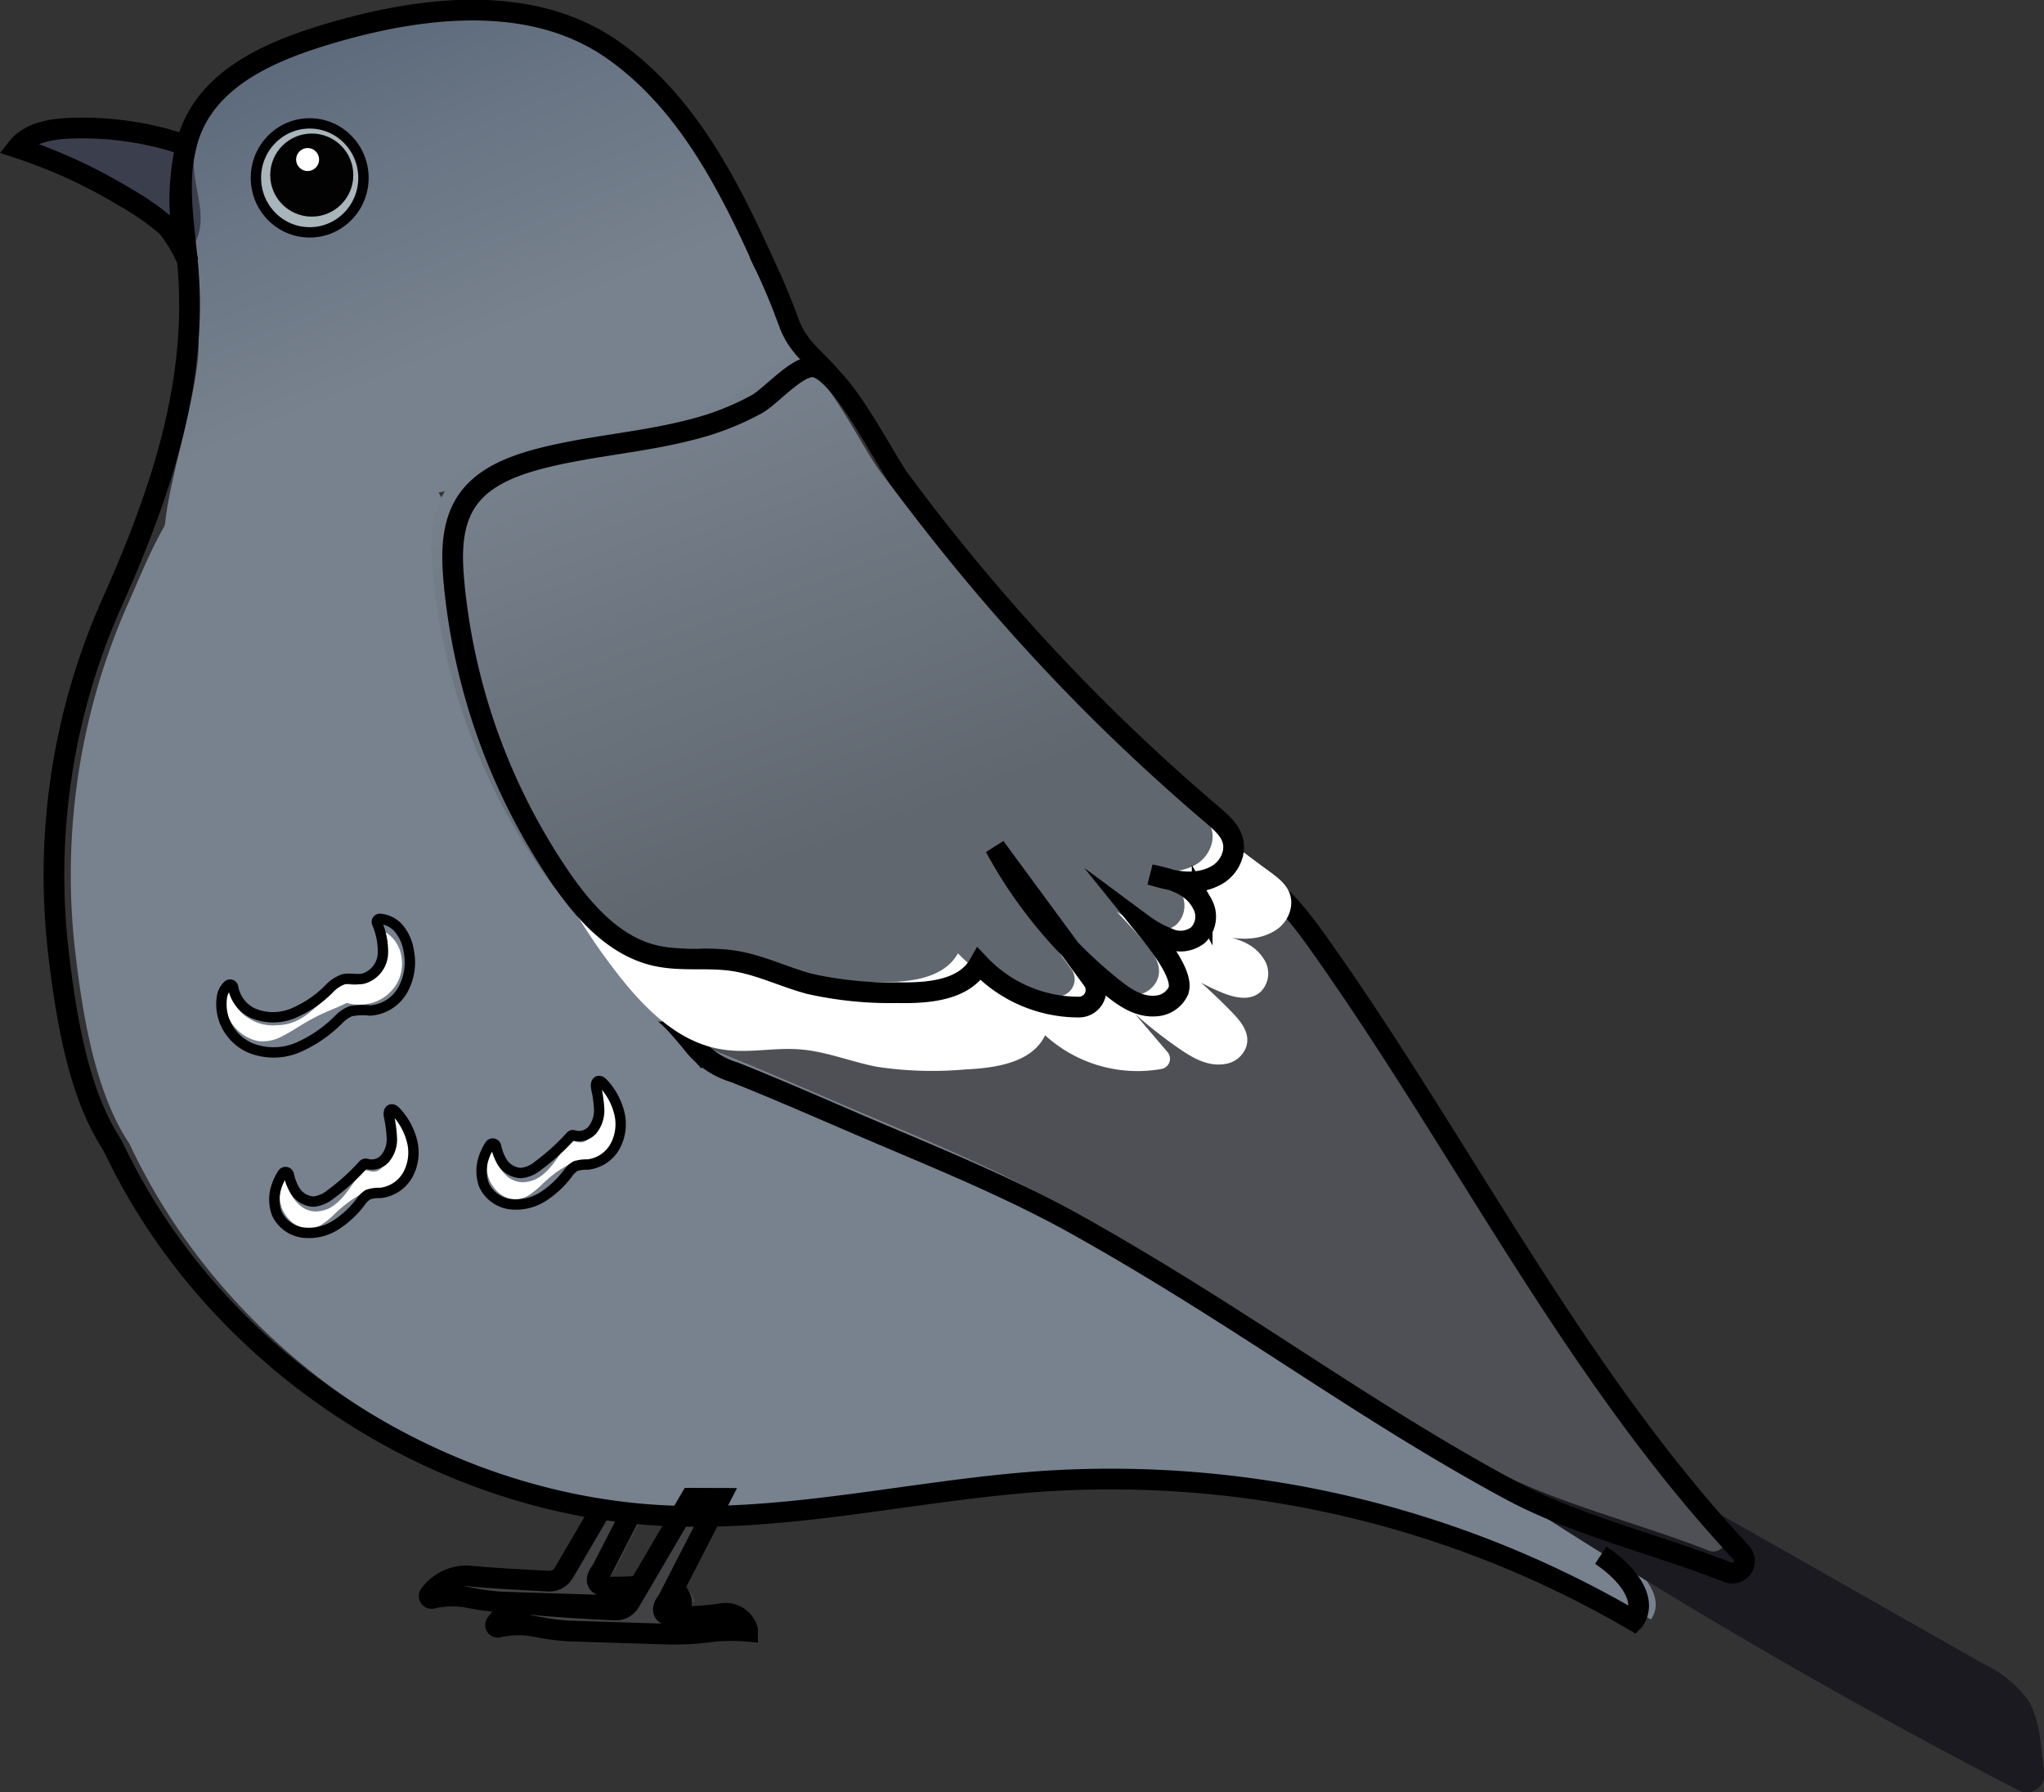 <svg id="Layer_1" data-name="Layer 1" xmlns="http://www.w3.org/2000/svg" xmlns:xlink="http://www.w3.org/1999/xlink" viewBox="0 0 197.28 172.98"><rect x="0" y="0" width="197.28" height="172.98" fill="#333333" stroke="none"/><defs><style>.cls-1{fill:#424244;}.cls-10,.cls-2{fill:none;stroke:#000;stroke-miterlimit:10;}.cls-2{stroke-width:2px;}.cls-3{fill:#6d6f73;}.cls-4{fill:#78828e;}.cls-5{fill:#1b1a20;}.cls-6{fill:#4f5055;}.cls-7{fill:url(#linear-gradient);}.cls-8{fill:#a8b5bb;}.cls-9{fill:#020202;}.cls-11{fill:#fff;}.cls-12{fill:#3b3e4d;}.cls-13{fill:url(#linear-gradient-2);}</style><linearGradient id="linear-gradient" x1="233.78" y1="238.66" x2="210.39" y2="182.05" gradientUnits="userSpaceOnUse"><stop offset="0.04" stop-color="#78828e"/><stop offset="0.37" stop-color="#697584"/><stop offset="0.81" stop-color="#4f5e71"/></linearGradient><linearGradient id="linear-gradient-2" x1="256.19" y1="238.41" x2="276.46" y2="293.23" gradientUnits="userSpaceOnUse"><stop offset="0" stop-color="#78828e"/><stop offset="0.81" stop-color="#60676f"/></linearGradient></defs><title>townsend</title><path class="cls-1" d="M253.86,343.85l-5.07,9.86s-1.27,1.41.71,1.55a25.12,25.12,0,0,0,4.56-.3,2.2,2.2,0,0,1,2.45,1.58l0,.13a18.7,18.7,0,0,0-3.17,0,27.75,27.75,0,0,1-5.07.25l-9.09-.29a23.75,23.75,0,0,1-3.1-.42,8.72,8.72,0,0,0-3.6.06.23.23,0,0,1-.23-.37,4.43,4.43,0,0,1,3.69-1.8c1.91.21,5.93.42,7.77.51a1.59,1.59,0,0,0,1.45-.78l5.86-10Z" transform="translate(-189.5 -202.07)"/><path class="cls-2" d="M252.61,343.85l-5.07,9.86s-1.27,1.41.7,1.55a25.3,25.3,0,0,0,4.57-.3,2.2,2.2,0,0,1,2.45,1.58l0,.13a18.83,18.83,0,0,0-3.18,0A27.67,27.67,0,0,1,247,357l-9.09-.29a24,24,0,0,1-3.1-.42,8.67,8.67,0,0,0-3.59.06.23.23,0,0,1-.24-.37,4.45,4.45,0,0,1,3.69-1.8c1.92.21,5.93.42,7.78.51a1.59,1.59,0,0,0,1.45-.78l5.85-10Z" transform="translate(-189.5 -202.07)"/><path class="cls-3" d="M237.92,358.68a.12.12,0,0,1-.11-.21,5.5,5.5,0,0,1,2.52-1.45c1.3-.16,7.93.44,8.25.47h0c.13,0,1.46.39,2.24-1.41h0l3.06-5.24,2.38-4.07a.13.13,0,0,1,.1-.06H257a.12.12,0,0,1,.1.19l-5.92,10.5a2.24,2.24,0,0,1-2.18,1.12C246.4,358.23,241.07,357.81,237.92,358.68Z" transform="translate(-189.5 -202.07)"/><path class="cls-4" d="M202,312.48c9.57,20.5,31.11,34.84,53.71,35.79,12.1.51,24.05-2.52,36.13-3.33a100,100,0,0,1,57,13.45c1.52-2.17-1-4.86-3.19-6.31q-35.43-23.18-72.06-44.41a116.07,116.07,0,0,1-27.63-21.49c-8.57-9-14.95-20.81-13.14-33.12.28-1.88-1.61-4.76-3-6.07-1.11-1.07-2.84-1-4.38-.9-4.68.38-12.61-.6-16.55,2.39-3.25,2.46-5.4,8.2-7,11.79a64.71,64.71,0,0,0-5.09,34C197.48,300,198.69,307.58,202,312.48Z" transform="translate(-189.5 -202.07)"/><path class="cls-5" d="M381,362.71a11.32,11.32,0,0,1,4.18,3.37c1.29,2,1.24,4.6,1.63,7a1.72,1.72,0,0,1-2.48,1.81,577.93,577.93,0,0,1-57.68-34.22c3.92-.53,8.95-2.13,12.88-1.21,4.34,1,8.8,4.69,12.64,6.88Z" transform="translate(-189.5 -202.07)"/><path class="cls-6" d="M354.44,351.75a1.18,1.18,0,0,0,1.29-1.9c-16.19-17.35-26.92-39.26-40.71-58.7-2.08-2.92-4.4-5.93-7.73-7.26-5.1-2-10.73.45-16,2.05-6.73,2-13.8,2.62-20.71,3.89s-13.93,3.34-19.32,7.85c.49-.4,2.85,2.6,3.14,2.92a8,8,0,0,0,4.15,2.92c3.54,1.4,7,2.91,10.52,4.42,7.63,3.32,15.44,6.34,22.7,10.41,15.81,8.87,27,17.54,41.5,25.4C339.61,347.17,347.45,349,354.44,351.75Z" transform="translate(-189.5 -202.07)"/><path class="cls-7" d="M205.47,221.74l3.46.61c-2.53-1.32-3-5-1.61-7.57s3.93-4.1,6.44-5.45c8.67-4.64,18.84-8,28.19-5.05,6.4,2.05,11.63,6.91,15.42,12.52a114,114,0,0,1,10.25,20.08c-8.43,5.54-19.12,10.64-29.13,11.55-4.93.45-9.93,2.24-14.84,2.89-4.71.61-13.71,2.17-18.27,2.31,0-4.34,3.67-14.59,3.25-19A44.94,44.94,0,0,0,205.47,221.74Z" transform="translate(-189.5 -202.07)"/><circle class="cls-8" cx="29.9" cy="17.09" r="5.09"/><circle class="cls-9" cx="30.09" cy="16.9" r="4.01"/><ellipse class="cls-10" cx="29.89" cy="17.17" rx="5.19" ry="5.26"/><circle class="cls-11" cx="29.69" cy="15.4" r="1.11"/><path class="cls-12" d="M192.07,216.15c1.16-1.46,3.22-1.81,5.08-1.88a30.71,30.71,0,0,1,11.21,1.65c-.81,3.55,1.58,6.87-.13,9.73a7.69,7.69,0,0,0-1.71-1.86,24,24,0,0,0-4.07-2.86A49.55,49.55,0,0,0,192.07,216.15Z" transform="translate(-189.5 -202.07)"/><path class="cls-11" d="M211.75,297.63a3.55,3.55,0,0,0,1.66,2.67,4.26,4.26,0,0,0,2.8.73,4.71,4.71,0,0,0,1.75-.35,6.37,6.37,0,0,0,1.57-1c1-.79,1.84-1.76,2.85-2.5l.28-.21.5.11a2.74,2.74,0,0,0,1.69-.22,3.28,3.28,0,0,0,1.33-1,3.61,3.61,0,0,0,.08-3.83l.13-.15a3.3,3.3,0,0,1,1.73,2,4,4,0,0,1-.21,2.93,4.1,4.1,0,0,1-2.3,2,4.36,4.36,0,0,1-3-.06l.78-.1c-1.09.62-2.32,1-3.45,1.6-.56.28-1.1.61-1.65.94a17,17,0,0,1-1.74,1,3.83,3.83,0,0,1-2.19.36,4,4,0,0,1-2-1.12,4.24,4.24,0,0,1-1.09-1.89,2.39,2.39,0,0,1,.33-2.09Z" transform="translate(-189.5 -202.07)"/><path class="cls-11" d="M237.13,313.25a4.15,4.15,0,0,0,1.19,2.25,2.38,2.38,0,0,0,.79.52,2.23,2.23,0,0,0,1,.16,3,3,0,0,0,1.3-.39,4.51,4.51,0,0,0,1.11-.94c.67-.73,1.17-1.65,1.83-2.39l.26-.28.7.14a1.07,1.07,0,0,0,1-.33,3.47,3.47,0,0,0,.78-1.15,6.06,6.06,0,0,0,.25-3.66l.15-.13a3.34,3.34,0,0,1,1.39,1.89,4.73,4.73,0,0,1,.16,2.46,3.65,3.65,0,0,1-1.48,2.28,2.85,2.85,0,0,1-3,.21l1-.15c-.8.6-1.76,1-2.55,1.62a13.37,13.37,0,0,0-1.16,1,8.69,8.69,0,0,1-1.28,1.06,2.42,2.42,0,0,1-1.94.33,2.87,2.87,0,0,1-1.56-1.2,2.92,2.92,0,0,1-.08-3.34Z" transform="translate(-189.5 -202.07)"/><path class="cls-11" d="M217.15,316.07a4.08,4.08,0,0,0,1.18,2.25,2.51,2.51,0,0,0,.8.52,2.18,2.18,0,0,0,1,.16,3,3,0,0,0,1.31-.39,4.66,4.66,0,0,0,1.1-.94c.67-.73,1.17-1.65,1.84-2.39l.26-.28.69.14a1.06,1.06,0,0,0,1-.33,3.34,3.34,0,0,0,.79-1.15,6.17,6.17,0,0,0,.24-3.66l.16-.13a3.43,3.43,0,0,1,1.39,1.89,4.84,4.84,0,0,1,.15,2.46,3.57,3.57,0,0,1-1.48,2.28,2.84,2.84,0,0,1-3,.21l1-.15c-.79.6-1.75,1-2.54,1.62a12.14,12.14,0,0,0-1.17,1,8.1,8.1,0,0,1-1.27,1.06,2.42,2.42,0,0,1-1.94.33,2.89,2.89,0,0,1-1.57-1.2A2.94,2.94,0,0,1,217,316Z" transform="translate(-189.5 -202.07)"/><path class="cls-1" d="M259.14,346.7l-5.07,9.87s-1.27,1.41.7,1.55a26.24,26.24,0,0,0,4.57-.3,2.19,2.19,0,0,1,2.45,1.58l0,.13a18.4,18.4,0,0,0-3.18,0,28.58,28.58,0,0,1-5.07.26l-9.09-.29a24,24,0,0,1-3.1-.42,8.63,8.63,0,0,0-3.59.05.23.23,0,0,1-.24-.36,4.43,4.43,0,0,1,3.69-1.81c1.92.22,5.93.43,7.77.52a1.58,1.58,0,0,0,1.46-.79l5.85-10Z" transform="translate(-189.5 -202.07)"/><path class="cls-2" d="M259,346.7l-5.07,9.87s-1.27,1.41.71,1.55a26.24,26.24,0,0,0,4.57-.3,2.19,2.19,0,0,1,2.44,1.58l0,.13a18.28,18.28,0,0,0-3.17,0,28.68,28.68,0,0,1-5.07.26l-9.09-.29a23.75,23.75,0,0,1-3.1-.42,8.68,8.68,0,0,0-3.6.05.22.22,0,0,1-.23-.36,4.41,4.41,0,0,1,3.69-1.81c1.91.22,5.93.43,7.77.52a1.58,1.58,0,0,0,1.45-.79l5.86-10Z" transform="translate(-189.5 -202.07)"/><path class="cls-2" d="M344,352.19c2.21,1.45,4.71,4.15,3.19,6.31a100.1,100.1,0,0,0-57-13.45c-12.08.82-24,3.84-36.13,3.34-22.35-.94-43.66-15-53.39-35.12-.22-.45-.46-.88-.72-1.3-3-4.91-4.11-12.13-4.77-17.62a64.6,64.6,0,0,1,5.08-34c4.72-10.55,8.41-21.34,7.35-32.84-.42-4.56-1.36-9.4.62-13.53,2.25-4.7,7.58-7,12.57-8.52,9.16-2.79,19.84-4.1,27.72,1.34,7.11,4.92,11.24,12.93,14.78,20.82" transform="translate(-189.5 -202.07)"/><path class="cls-2" d="M270.19,239.07c-1.72-2.29-3.55-3.21-4.5-5.72a64.3,64.3,0,0,0-2.93-6.85" transform="translate(-189.5 -202.07)"/><path class="cls-2" d="M356.27,353.84a1.18,1.18,0,0,0,1.28-1.91c-16.19-17.35-26.91-39.26-40.71-58.69-2.07-2.93-4.39-5.93-7.73-7.26-5.1-2-10.73.45-16,2-6.73,2.05-13.8,2.63-20.72,3.89s-13.92,3.35-19.31,7.86c.48-.4,2.84,2.59,3.14,2.92a8,8,0,0,0,4.15,2.92c3.53,1.4,7,2.91,10.51,4.42,7.64,3.32,15.45,6.34,22.71,10.41,15.8,8.86,27,17.54,41.5,25.4C341.43,349.26,349.28,351.1,356.27,353.84Z" transform="translate(-189.5 -202.07)"/><path class="cls-11" d="M312,286.17c1.1.81,2.29,1.7,2.11,3.35a3.27,3.27,0,0,1-1.62,2.42c-1.92,1.15-4.13.72-6.2.28,2,.27,4.05.62,5.19,2.42a2.51,2.51,0,0,1-.2,3.05c-1,1.08-2.61.7-3.89.17a21.92,21.92,0,0,1-7.73-5.43,56.85,56.85,0,0,1,8.74,7.34c.91.94,1.87,2.11,1.33,3.48a2.53,2.53,0,0,1-1.92,1.51c-1.7.32-3.19-.57-4.53-1.49a44.5,44.5,0,0,1-12.17-12.63l11.09,13a1,1,0,0,1-.58,1.61A13.24,13.24,0,0,1,290.37,302c-1.27,2.66-4.77,3.16-7.71,3.3a35.87,35.87,0,0,1-8.48-.25c-2.53-.48-4.95-1.5-7.51-1.69s-5,.42-7.5,0c-4.05-.62-7.24-3.73-9.79-6.94a60.09,60.09,0,0,1-12.18-27.57c-.43-2.62-.64-5.46.68-7.77s3.84-3.55,6.32-4.41c4.77-1.66,9.85-2.32,14.65-3.9a26,26,0,0,0,6.31-3c1.33-.87,3.61-4,5.18-3.95,2.59,0,7.36,8.22,9.11,10.26a196.25,196.25,0,0,0,20.17,20.2Q305.61,281.51,312,286.17Z" transform="translate(-189.5 -202.07)"/><path class="cls-13" d="M304.62,279.83c1,.88,2.17,1.86,1.87,3.5a3.34,3.34,0,0,1-1.78,2.31c-2,1-4.17.42-6.21-.16,1.92.41,4,.9,5,2.79a2.52,2.52,0,0,1-.41,3c-1.09,1-2.65.52-3.89-.1a21.92,21.92,0,0,1-7.33-6,57.21,57.21,0,0,1,8.2,8c.84,1,1.71,2.24,1.08,3.58a2.53,2.53,0,0,1-2,1.37c-1.72.21-3.15-.79-4.42-1.81a44.4,44.4,0,0,1-11.24-13.51l9.41,12.81a1.66,1.66,0,0,1-1.33,2.64,13.16,13.16,0,0,1-9.61-4.16c-1.45,2.58-5,2.83-7.92,2.77a36.19,36.19,0,0,1-8.45-.85c-2.48-.66-4.82-1.86-7.36-2.23s-5,.06-7.49-.49c-4-.91-7-4.25-9.27-7.65a60.36,60.36,0,0,1-10.21-28.48c-.24-2.65-.25-5.52,1.22-7.73s4.08-3.28,6.62-4c4.88-1.33,10-1.63,14.89-2.87a26.3,26.3,0,0,0,6.51-2.52c1.38-.78,3.88-3.72,5.44-3.59,2.58.21,6.76,8.76,8.36,10.92A194.83,194.83,0,0,0,293,269.09Q298.57,274.7,304.62,279.83Z" transform="translate(-189.5 -202.07)"/><path class="cls-2" d="M305.14,292.32a2.74,2.74,0,0,1-2.91.31,10.28,10.28,0,0,1-2.39-1.32c1,1.24,4.11,4.88,3.36,6.47a2.53,2.53,0,0,1-2,1.38c-1.71.2-3.14-.79-4.41-1.82a44.66,44.66,0,0,1-11.25-13.5l9.42,12.81a1.65,1.65,0,0,1-1.34,2.63,13.2,13.2,0,0,1-9.61-4.15c-1.45,2.57-5,2.82-7.92,2.76a35.63,35.63,0,0,1-8.44-.85c-2.48-.66-4.83-1.85-7.37-2.23s-5,.07-7.49-.49c-4-.9-6.95-4.25-9.27-7.64a60.54,60.54,0,0,1-10.21-28.49c-.24-2.65-.25-5.51,1.23-7.73s4.08-3.28,6.62-4c4.88-1.33,10-1.62,14.88-2.87a26.52,26.52,0,0,0,6.51-2.51c1.39-.79,3.88-3.72,5.45-3.6,2.58.22,6.76,8.76,8.36,10.92A195.8,195.8,0,0,0,295,270.1q5.61,5.61,11.65,10.74c1,.88,2.16,1.86,1.87,3.5a3.29,3.29,0,0,1-1.79,2.31c-2,1-4.17.43-6.2-.16,1.92.41,4,.9,5,2.8A2.52,2.52,0,0,1,305.14,292.32Z" transform="translate(-189.5 -202.07)"/><path class="cls-4" d="M211.09,297" transform="translate(-189.5 -202.07)"/><path class="cls-10" d="M211.19,300.68a4.71,4.71,0,0,0,2.4,2.51,6,6,0,0,0,4.64,0,12.75,12.75,0,0,0,3.92-2.67,3.49,3.49,0,0,1,1.19-.84,6.28,6.28,0,0,1,1.89-.07,3.9,3.9,0,0,0,3.15-2,5.47,5.47,0,0,0,.57-3.75,4.43,4.43,0,0,0-1-2.22,2.72,2.72,0,0,0-1.77-.88.3.3,0,0,0-.29.41,6.91,6.91,0,0,1,.57,2.89,2.64,2.64,0,0,1-1.92,2.48c-.64.12-1.3-.09-1.93.07a3.56,3.56,0,0,0-1.43,1,11,11,0,0,1-3.35,2.25,5,5,0,0,1-3.94,0,3.41,3.41,0,0,1-1.89-2.51.3.3,0,0,0-.52-.14,2,2,0,0,0-.52.89A4.57,4.57,0,0,0,211.19,300.68Z" transform="translate(-189.5 -202.07)"/><path class="cls-10" d="M236.22,316.47a3.26,3.26,0,0,0,2.56,1.84,4.87,4.87,0,0,0,3.14-.74,9.26,9.26,0,0,0,2.39-2.24,2.29,2.29,0,0,1,.73-.69,3.31,3.31,0,0,1,1.18-.16,3.47,3.47,0,0,0,2.64-1.75,4.5,4.5,0,0,0,.42-3.2,6.45,6.45,0,0,0-1.55-2.87c-.13-.15-.32-.3-.51-.23s-.22.39-.18.62a12.6,12.6,0,0,1,.29,2.11,3,3,0,0,1-.67,2,1.74,1.74,0,0,1-1.75.51.27.27,0,0,0-.33.07,21.43,21.43,0,0,1-3.16,2.86,3,3,0,0,1-1.64.7,2.26,2.26,0,0,1-1.89-1.2,4.88,4.88,0,0,1-.51-1.38.33.33,0,0,0-.61-.1,5.44,5.44,0,0,0-.59,1.24A4,4,0,0,0,236.22,316.47Z" transform="translate(-189.5 -202.07)"/><path class="cls-10" d="M216.22,319.21a3.26,3.26,0,0,0,2.55,1.84,4.82,4.82,0,0,0,3.15-.74,9.38,9.38,0,0,0,2.39-2.23,2.29,2.29,0,0,1,.72-.7,3.36,3.36,0,0,1,1.19-.16,3.48,3.48,0,0,0,2.64-1.75,4.49,4.49,0,0,0,.42-3.2,6.45,6.45,0,0,0-1.55-2.87c-.13-.14-.32-.3-.51-.23s-.23.39-.18.62a12.83,12.83,0,0,1,.28,2.12,2.85,2.85,0,0,1-.67,2,1.72,1.72,0,0,1-1.74.51.33.33,0,0,0-.34.07,20.42,20.42,0,0,1-3.16,2.86,3.11,3.11,0,0,1-1.63.71,2.24,2.24,0,0,1-1.89-1.21,4.88,4.88,0,0,1-.51-1.38.33.33,0,0,0-.61-.1,5,5,0,0,0-.59,1.25A3.93,3.93,0,0,0,216.22,319.21Z" transform="translate(-189.5 -202.07)"/><path class="cls-2" d="M191.18,216.33c1.16-1.46,3.22-1.81,5.08-1.88a30.71,30.71,0,0,1,11.21,1.65,22.83,22.83,0,0,0,.19,11.26,15.75,15.75,0,0,0-2-3.39,25.13,25.13,0,0,0-4.08-2.86A50.07,50.07,0,0,0,191.18,216.33Z" transform="translate(-189.5 -202.07)"/></svg>